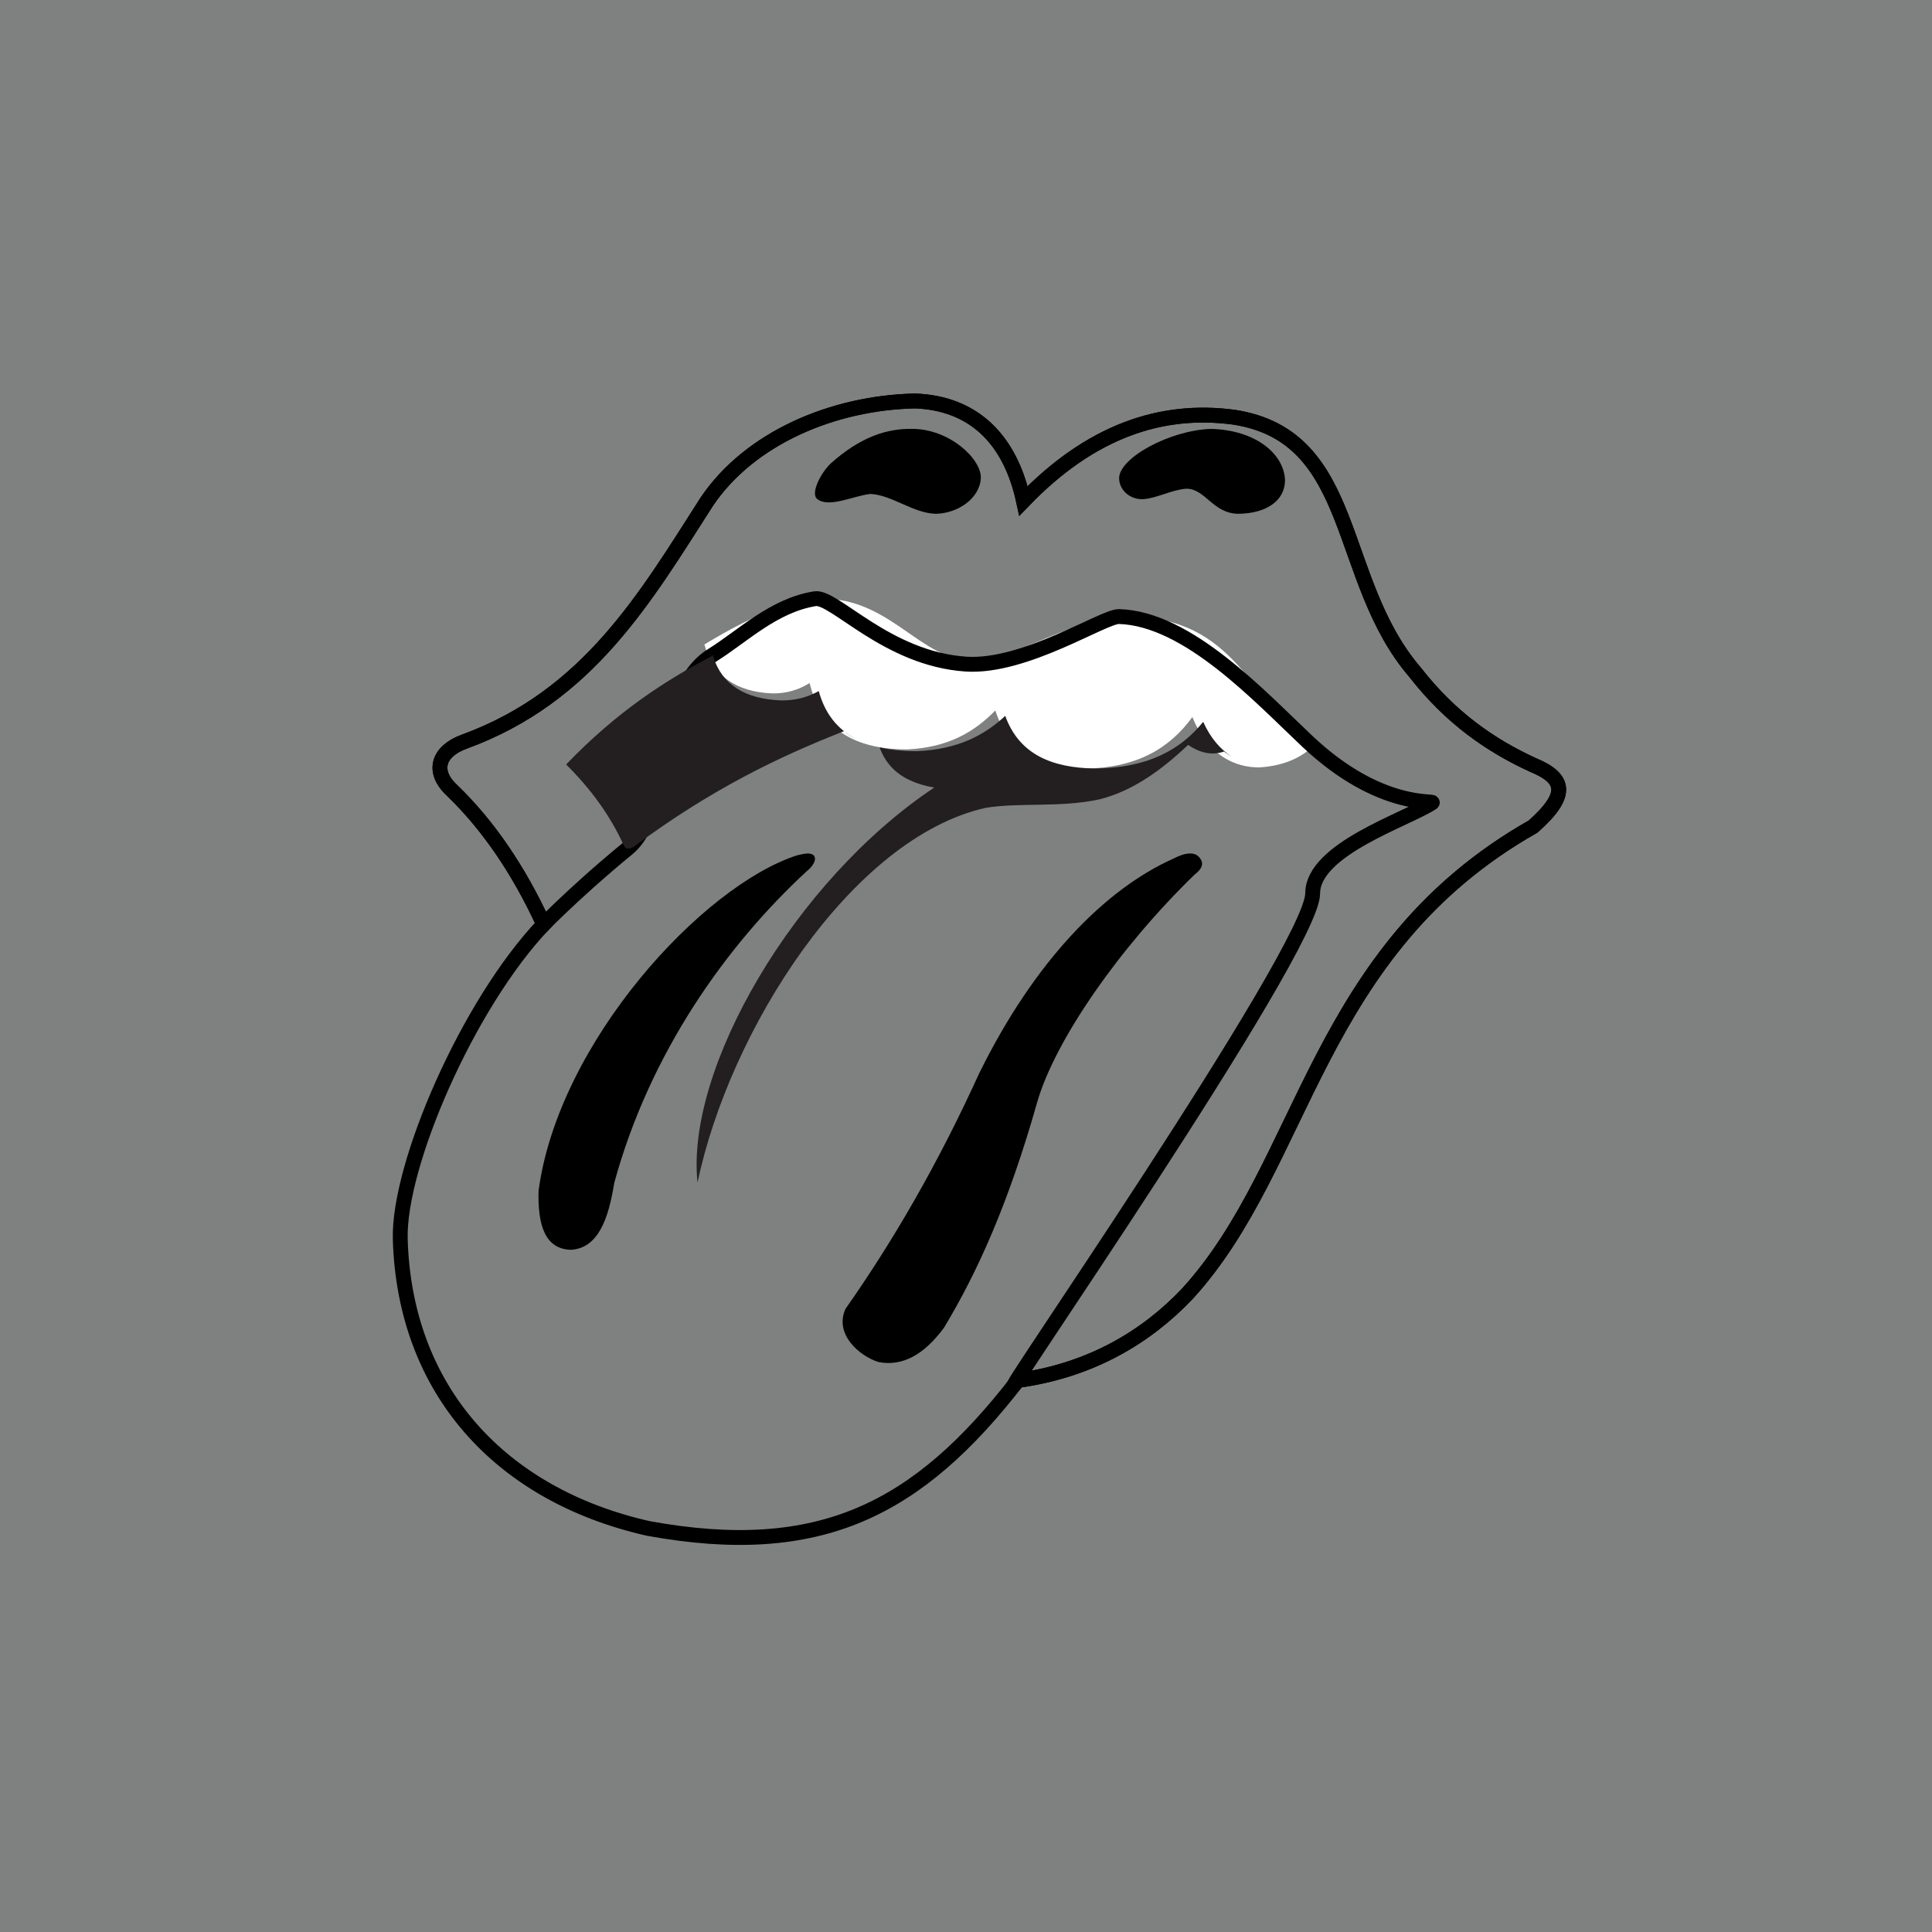 <?xml version="1.0" encoding="UTF-8"?>
<svg width="65px" height="65px" viewBox="0 0 65 65" version="1.1" xmlns="http://www.w3.org/2000/svg" xmlns:xlink="http://www.w3.org/1999/xlink">
    <rect x="0" y="0" width="65" height="65" fill="#808080" stroke="none"/>
    <!-- Generator: Sketch 53.1 (72631) - https://sketchapp.com -->
    <title>exampleTwire</title>
    <desc>Created with Sketch.</desc>
    <g id="exampleTwire" stroke="none" stroke-width="1" fill="none" fill-rule="evenodd">
        <rect id="Background" fill="#01AAAD" opacity="0.009" x="0" y="0" width="65" height="65"></rect>
        <g id="Group-16" transform="translate(13, 13)">
            <path d="M28.527,1.038 C32.717,1.693 31.923,6.494 34.607,9.616 C35.807,11.157 37.158,12.086 38.577,12.737 C39.656,13.181 39.8,13.731 38.577,14.81 C31.221,18.983 30.956,26.152 26.939,30.536 C25.582,31.961 23.733,33.099 21.243,33.443 C17.88,37.797 14.58,39.474 8.811,38.423 C3.82,37.295 0.611,33.761 0.466,28.686 C0.401,26.202 2.729,20.796 5.292,18.098 C4.448,16.264 3.421,14.762 2.212,13.595 C1.518,12.952 1.737,12.273 2.622,11.951 C6.8,10.427 8.72,7.09 10.783,3.873 C12.223,1.743 15.016,0.547 17.793,0.49 C19.715,0.564 20.974,1.73 21.435,3.85 C23.685,1.515 26.059,0.703 28.527,1.038 Z" id="Fill-1" stroke="#000000" stroke-width="0.5"></path>
            <path d="M10.698,8.683 C12.483,7.598 13.811,7.109 14.867,7.145 C17.036,7.262 18.005,9.197 19.679,9.215 C21.329,9.218 23.006,7.656 25.325,7.761 C28.707,7.943 29.217,10.851 31.163,12.124 C30.713,12.536 30.12,12.77 29.379,12.818 C28.564,12.828 27.644,12.426 27.116,11.124 C26.365,12.157 25.264,12.846 23.473,12.857 C22.07,12.827 20.958,12.353 20.486,10.903 C19.797,11.611 18.919,12.148 17.519,12.214 C15.509,12.209 14.572,11.338 14.238,9.981 C13.872,10.21 13.45,10.338 12.974,10.329 C11.782,10.275 10.996,9.758 10.698,8.683" id="Fill-6" fill="#FFFFFF"></path>
            <path d="M28.527,1.038 C32.717,1.693 31.923,6.494 34.607,9.616 C35.807,11.157 37.158,12.086 38.577,12.737 C39.656,13.181 39.8,13.731 38.577,14.81 C31.221,18.983 30.956,26.152 26.939,30.536 C25.582,31.961 23.733,33.099 21.243,33.443 C19.901,35.18 31.163,18.965 31.163,17.06 C31.163,15.568 34.319,14.575 35.18,14.01 C35.337,13.907 33.449,14.261 30.995,11.951 C29.376,10.426 26.971,7.815 24.651,7.743 C24.129,7.727 21.485,9.474 19.5,9.343 C16.838,9.166 15.063,7.039 14.419,7.143 C13.021,7.368 11.99,8.406 10.957,9.048 C9.009,10.258 9.601,14.33 8.113,15.551 C6.164,17.15 4.973,18.434 5.292,18.098 C4.448,16.264 3.421,14.762 2.212,13.595 C1.518,12.952 1.737,12.273 2.622,11.951 C6.8,10.427 8.72,7.09 10.783,3.873 C12.223,1.743 15.016,0.547 17.793,0.49 C19.715,0.564 20.974,1.73 21.435,3.85 C23.685,1.515 26.059,0.703 28.527,1.038 Z" id="Fill-1-Copy" stroke="#000000" stroke-width="0.5"></path>
            <path d="M16.592,12.145 C16.83,12.78 17.315,13.301 18.431,13.497 C13.707,16.646 10.057,22.978 10.468,26.787 C11.539,21.658 15.648,15.191 20.161,14.179 C21.296,13.991 22.651,14.179 23.979,13.896 C25.112,13.617 26.094,12.894 26.972,12.062 C27.366,12.327 27.767,12.427 28.18,12.285 C28.267,12.349 28.355,12.408 28.444,12.46 C28.07,12.22 27.731,11.844 27.48,11.285 C26.725,12.221 25.619,12.845 23.82,12.856 C22.412,12.828 21.295,12.399 20.82,11.085 C20.129,11.726 19.247,12.213 17.841,12.273 C17.367,12.272 16.953,12.228 16.592,12.145 M6.047,12.72 C6.851,13.516 7.521,14.414 7.996,15.461 C8.049,15.566 8.183,15.586 8.326,15.484 C10.927,13.552 13.196,12.464 15.394,11.6 C15.523,11.708 15.673,11.805 15.868,11.895 C15.152,11.547 14.743,10.975 14.546,10.25 C14.177,10.457 13.754,10.573 13.275,10.565 C12.079,10.516 11.289,10.048 10.989,9.074 L11.038,9.048 C11.022,9.048 11.006,9.05 10.989,9.051 C9.387,9.891 7.759,10.938 6.047,12.72" id="Fill-4" fill="#231F20"></path>
            <path d="M17.69,1.429 C16.847,1.414 15.949,1.691 14.928,2.611 C14.556,2.993 14.286,3.612 14.487,3.782 C14.874,4.107 15.705,3.681 16.289,3.618 C17.01,3.654 17.731,4.272 18.491,4.286 C19.209,4.271 19.955,3.787 19.999,3.092 C20.03,2.447 18.947,1.429 17.69,1.429" id="Fill-8" fill="#000000"></path>
            <path d="M24.651,3.092 C24.649,2.413 26.338,1.476 27.751,1.429 C29.29,1.476 30.206,2.299 30.233,3.16 C30.23,3.825 29.637,4.269 28.679,4.286 C27.802,4.286 27.563,3.442 26.913,3.442 C26.42,3.477 25.92,3.763 25.476,3.792 C25.058,3.824 24.661,3.522 24.651,3.092" id="Fill-10" fill="#000000"></path>
            <path d="M6.209,29.048 C5.339,29.026 5.088,28.223 5.119,27.065 C5.789,22.049 10.651,16.789 13.825,15.774 C14.031,15.73 14.235,15.665 14.373,15.774 C14.505,15.922 14.327,16.168 14.134,16.318 C11.447,18.802 8.861,22.412 7.664,26.805 C7.469,28.027 7.118,28.994 6.209,29.048" id="Fill-12" fill="#000000"></path>
            <path d="M16.563,32.826 C15.935,32.636 15.055,31.899 15.445,31.037 C17.015,28.799 18.526,26.225 19.945,23.108 C21.815,19.314 24.187,16.91 26.482,15.885 C26.91,15.66 27.197,15.676 27.331,15.826 C27.505,16.004 27.487,16.201 27.189,16.426 C24.639,18.902 22.494,22.012 21.898,24.073 C20.935,27.477 19.888,29.799 18.757,31.674 C18.077,32.591 17.356,32.975 16.563,32.826" id="Fill-14" fill="#000000"></path>
        </g>
    </g>
</svg>